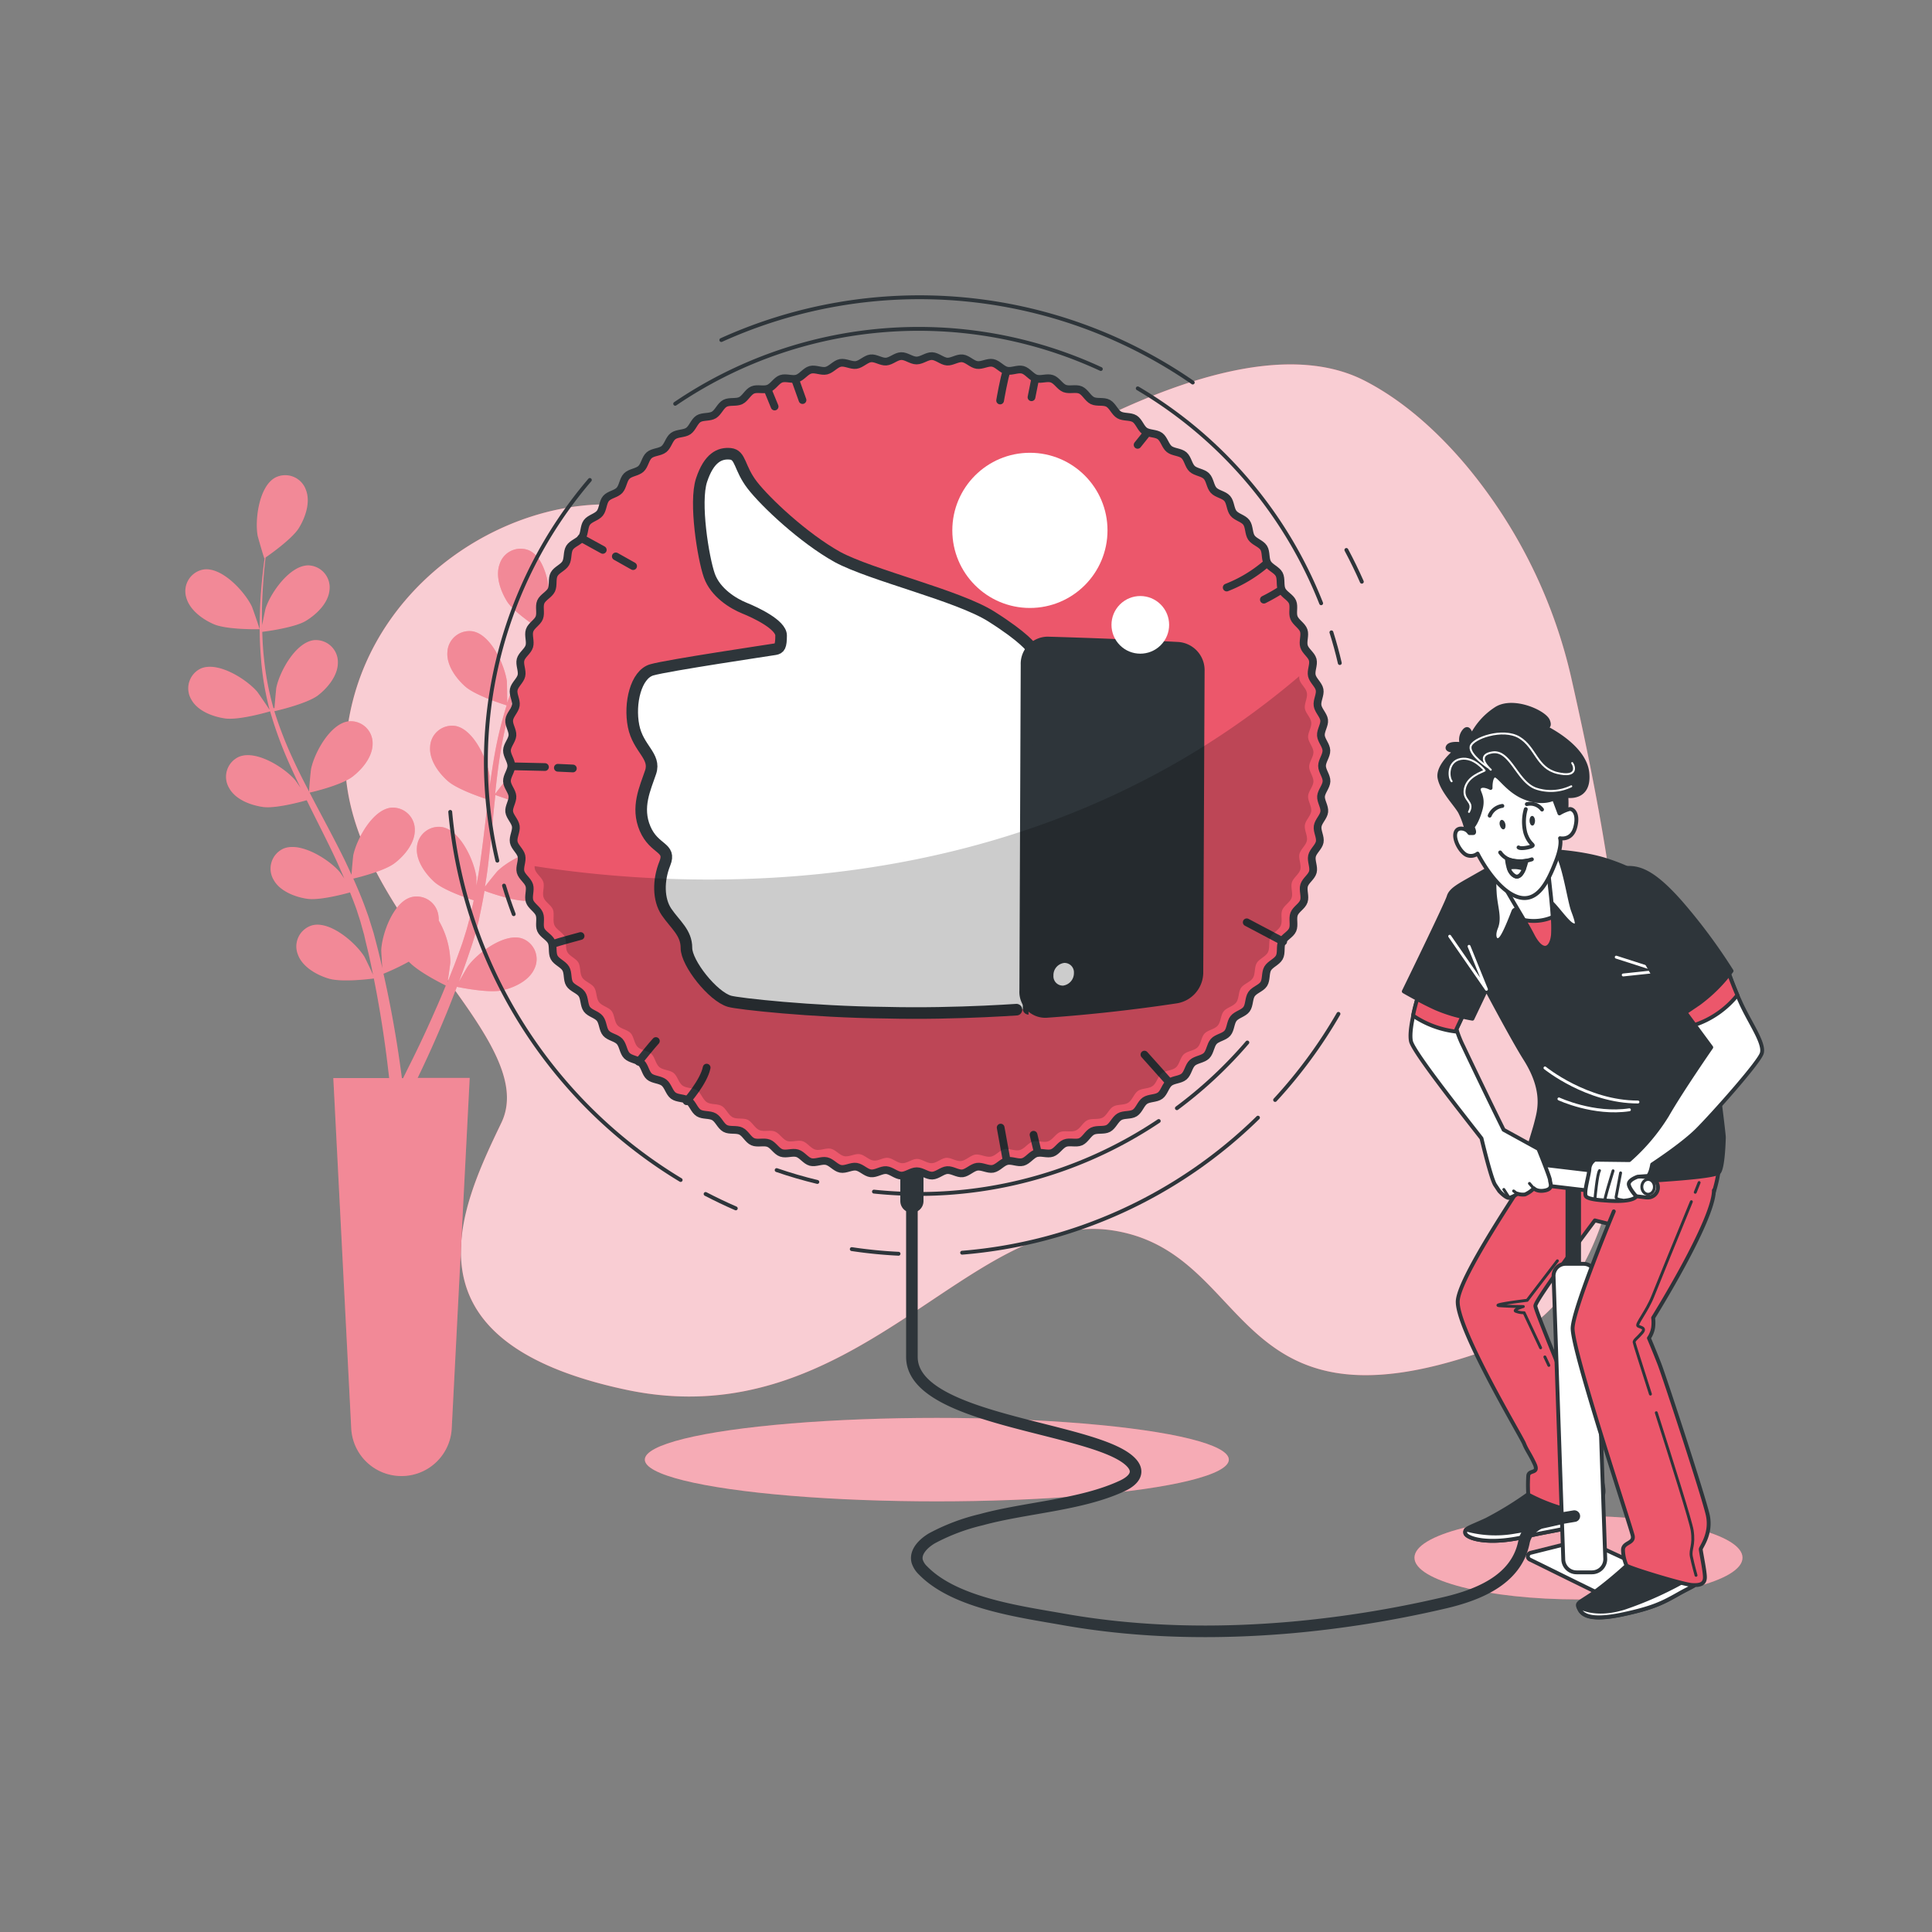 <svg xmlns="http://www.w3.org/2000/svg" viewBox="0 0 500 500"><rect x="0" y="0" width="500" height="500" fill="#808080" stroke="none"/><g id="freepik--background-simple--inject-41"><path d="M406.85,176.35a131.19,131.19,0,0,0-27.45-55.94c-7.21-8.53-16-16.62-26.2-21.87C321.79,82.38,267.63,116.48,241.31,134s-46.05.45-78.36-3.14-71.79,22.44-73.58,63.72,51.15,73.58,40.38,96-26.92,56.53,32.31,69.09S250.9,313,287.69,318.39s30.1,54.39,96,31.41C437.07,331.21,420.5,236.86,406.85,176.35Z" style="fill:#EC576B"></path><path d="M406.85,176.35a131.19,131.19,0,0,0-27.45-55.94c-7.21-8.53-16-16.62-26.2-21.87C321.79,82.38,267.63,116.48,241.31,134s-46.05.45-78.36-3.14-71.79,22.44-73.58,63.72,51.15,73.58,40.38,96-26.92,56.53,32.31,69.09S250.9,313,287.69,318.39s30.1,54.39,96,31.41C437.07,331.21,420.5,236.86,406.85,176.35Z" style="fill:#fff;opacity:0.7"></path></g><g id="freepik--Shadow--inject-41"><ellipse cx="242.45" cy="377.75" rx="75.57" ry="10.8" style="fill:#EC576B"></ellipse><ellipse cx="242.45" cy="377.75" rx="75.57" ry="10.8" style="fill:#fff;opacity:0.5"></ellipse><ellipse cx="408.51" cy="403.13" rx="42.45" ry="10.8" style="fill:#EC576B"></ellipse><ellipse cx="408.51" cy="403.13" rx="42.45" ry="10.8" style="fill:#fff;opacity:0.5"></ellipse></g><g id="freepik--Plants--inject-41"><path d="M48.17,154.5a5.68,5.68,0,0,1,4.56-7.12c4.76-.65,10.61,5.74,12.46,9.61.16.33,2.06,5.85,2,5.85s-8.44.19-11.88-1.31C52.34,160.24,49,157.79,48.17,154.5Zm122.27-14.67c-.7,3.32-4,5.86-6.91,7.22s-9.77,1.6-11.46,1.63c-.91,1.09-1.88,2.25-2.92,3.57-1.82,2.33-3.84,5-5.85,8-.54.81-1.08,1.69-1.63,2.54,1.22-1.24,2.91-2.92,3.09-3.07,3.35-2.67,11.4-5.86,15.4-3.21a5.68,5.68,0,0,1,1,8.4c-2.15,2.62-6.27,3.35-9.47,3.22s-9.6-3.17-11-3.85c-1.18,1.9-2.34,3.88-3.44,6a73.2,73.2,0,0,0-5,12l.24.12c1-1.28,3.1-3.93,3.3-4.13,3-3,10.69-7.08,15-4.88a5.68,5.68,0,0,1,1.91,8.24c-1.85,2.84-5.86,4-9,4.24-3.68.26-11.3-2.62-11.58-2.73a99.36,99.36,0,0,0-2.77,12.69c-.5,3.16-.87,6.39-1.21,9.64.66-.92,3.44-4.4,3.67-4.63,3-3,10.69-7.08,15-4.88a5.68,5.68,0,0,1,1.91,8.24c-1.85,2.84-5.86,4-9,4.24-3.6.25-10.91-2.47-11.52-2.7-.15,1.47-.32,2.94-.46,4.42-.47,4.82-.92,9.66-1.51,14.42-.2,1.65-.47,3.27-.72,4.89,1-1.35,3-3.76,3.16-3.95,3-3,10.69-7.08,15-4.88a5.68,5.68,0,0,1,1.91,8.24c-1.85,2.84-5.86,4-9.05,4.23s-9.41-1.93-11.14-2.56c-.45,2.7-1,5.36-1.57,8-.29,1.12-.51,2.27-.85,3.33s-.64,2.13-1,3.18c-.73,2.14-1.39,4.14-2.12,6.12-.36,1-.72,1.94-1.09,2.91.85-1.52,2.23-3.91,2.39-4.11,2.54-3.45,9.49-8.62,14-7.09a5.68,5.68,0,0,1,3.14,7.85c-1.4,3.09-5.19,4.85-8.31,5.56-3.44.78-10.83-.72-11.74-.91-.9,2.37-1.79,4.67-2.67,6.81-2.77,6.76-5.33,12.3-7.18,16.14-.1.22-.2.41-.3.62h13.47l-4.65,90.67A13,13,0,0,1,103.85,382h0a13,13,0,0,1-12.95-12.3L86.26,279h14.45c-.07-.63-.14-1.29-.23-2-.48-4.19-1.26-10.18-2.52-17.31-.35-2.06-.77-4.23-1.21-6.46-.94.12-8.4,1.06-11.77,0-3.07-.94-6.71-3-7.87-6.16a5.68,5.68,0,0,1,3.71-7.6c4.65-1.19,11.2,4.48,13.48,8.12.14.23,1.56,3.17,2.25,4.69-.27-1.35-.54-2.69-.85-4.09-.43-2-1-4.13-1.44-6.18-.3-1.05-.59-2.12-.89-3.19s-.68-2.1-1-3.17c-.53-1.55-1.16-3.13-1.78-4.7-2,.56-8,2.1-11.06,1.66s-7.08-1.93-8.71-4.9a5.69,5.69,0,0,1,2.52-8.08c4.42-1.87,11.74,2.74,14.55,6,.09.1.61.85,1.22,1.74-.65-1.52-1.3-3-2-4.55-2-4.3-4.21-8.62-6.39-13-.45-.9-.89-1.81-1.34-2.72-1.71.48-8.16,2.21-11.37,1.74s-7.08-1.93-8.71-4.9a5.67,5.67,0,0,1,2.52-8.07c4.41-1.88,11.74,2.74,14.55,6,.1.12.72,1,1.41,2-1.15-2.38-2.27-4.76-3.31-7.15a102,102,0,0,1-4.56-12.63c-.6.18-8.12,2.36-11.69,1.84-3.17-.46-7.08-1.93-8.71-4.9A5.67,5.67,0,0,1,52,173c4.42-1.88,11.74,2.74,14.55,6,.2.23,2.42,3.48,3.18,4.66a.88.88,0,0,1,0-.15,73.59,73.59,0,0,1-2.18-13,99,99,0,0,1-.28-11.78c.08-3.64.38-7,.68-9.91.17-1.6.35-3.05.54-4.4l-.08.05c-.08,0-1.69-5.55-1.75-5.92-.71-4.23.42-12.82,4.68-15a5.67,5.67,0,0,1,7.82,3.21c1.25,3.15-.11,7.1-1.78,9.84s-7.26,6.72-8.65,7.67c-.17,1.41-.33,2.92-.47,4.6-.23,2.94-.46,6.26-.47,9.89,0,1,0,2,.05,3,.33-1.7.81-4,.88-4.26,1.32-4.08,6.27-11.18,11.08-11.18a5.69,5.69,0,0,1,5.46,6.46c-.35,3.37-3.38,6.25-6.12,7.91s-9.76,2.65-11.27,2.83c.06,2.24.19,4.53.45,6.92a73.66,73.66,0,0,0,2.45,12.82l.27,0c.11-1.61.42-5,.47-5.27.87-4.2,5-11.8,9.79-12.32a5.69,5.69,0,0,1,6.14,5.82c0,3.39-2.68,6.58-5.22,8.53C79.25,182.19,71.31,184,71,184.06a99.29,99.29,0,0,0,4.69,12.11C77,199.08,78.5,202,80,204.88c0-1.14.44-5.57.51-5.89.87-4.2,5-11.8,9.78-12.32a5.68,5.68,0,0,1,6.14,5.81c0,3.39-2.67,6.58-5.21,8.53-2.86,2.2-10.46,4-11.1,4.11.69,1.31,1.36,2.63,2.06,3.94,2.27,4.28,4.56,8.56,6.69,12.86.74,1.49,1.42,3,2.1,4.48.12-1.7.41-4.78.46-5.05.87-4.19,5-11.8,9.78-12.32a5.69,5.69,0,0,1,6.14,5.82c0,3.39-2.67,6.58-5.21,8.53s-8.91,3.58-10.71,4c1.12,2.49,2.17,5,3.09,7.5.37,1.09.82,2.18,1.12,3.25l1,3.17c.58,2.19,1.13,4.22,1.61,6.28.26,1,.47,2,.7,3-.13-1.73-.29-4.49-.28-4.74.22-4.28,3.16-12.43,7.8-13.66a5.67,5.67,0,0,1,7,4.82,6.51,6.51,0,0,1,.08,1.25,22.2,22.2,0,0,1,3,10.74c0,.27-.45,3.51-.71,5.15.52-1.27,1-2.54,1.54-3.87.75-1.92,1.49-4,2.21-6,.33-1,.67-2.1,1-3.16s.59-2.13.89-3.2c.42-1.59.77-3.25,1.12-4.91-2-.64-7.83-2.65-10.14-4.71s-4.84-5.52-4.57-8.9a5.69,5.69,0,0,1,6.56-5.34c4.72.87,8.28,8.76,8.84,13,0,.13,0,1,0,2.13.3-1.63.6-3.25.84-4.91.69-4.7,1.24-9.52,1.82-14.33.11-1,.25-2,.37-3-1.68-.54-8-2.66-10.44-4.82s-4.84-5.52-4.56-8.89a5.68,5.68,0,0,1,6.55-5.35c4.73.87,8.29,8.77,8.84,13,0,.15,0,1.24.06,2.46.35-2.62.74-5.22,1.19-7.79a101.33,101.33,0,0,1,3.16-13c-.59-.19-8.07-2.52-10.76-4.92-2.39-2.14-4.84-5.52-4.57-8.9a5.69,5.69,0,0,1,6.56-5.34c4.72.87,8.28,8.76,8.84,13,0,.3.1,4.23.07,5.64l0-.15a74.78,74.78,0,0,1,5.34-12,101.28,101.28,0,0,1,6.27-10c2.08-3,4.17-5.6,6-7.89,1-1.24,2-2.35,2.88-3.38h-.11c-.08,0,1.67-5.57,1.82-5.91,1.74-3.91,7.41-10.46,12.19-9.94A5.67,5.67,0,0,1,170.44,139.83ZM115.37,255.05c-.81-.4-7.11-3.52-9.57-6.18A60.8,60.8,0,0,1,99.24,252c.56,2.47,1.08,4.89,1.52,7.16,1.43,7.17,2.34,13.19,2.92,17.42.13.9.23,1.71.33,2.44h.32l1-2.05c1.91-3.76,4.56-9.18,7.45-15.82C113.66,259.2,114.52,257.15,115.37,255.05Zm25.16-91.67c.08.05,1.53-5.6,1.59-6,.59-4.25-.77-12.8-5.09-14.89A5.68,5.68,0,0,0,129.3,146c-1.16,3.18.31,7.09,2,9.78C133.39,158.89,140.53,163.38,140.53,163.38Z" style="fill:#EC576B"></path><path d="M48.17,154.5a5.68,5.68,0,0,1,4.56-7.12c4.76-.65,10.61,5.74,12.46,9.61.16.33,2.06,5.85,2,5.85s-8.44.19-11.88-1.31C52.34,160.24,49,157.79,48.17,154.5Zm122.27-14.67c-.7,3.32-4,5.86-6.91,7.22s-9.77,1.6-11.46,1.63c-.91,1.09-1.88,2.25-2.92,3.57-1.82,2.33-3.84,5-5.85,8-.54.81-1.08,1.69-1.63,2.54,1.22-1.24,2.91-2.92,3.09-3.07,3.35-2.67,11.4-5.86,15.4-3.21a5.68,5.68,0,0,1,1,8.4c-2.15,2.62-6.27,3.35-9.47,3.22s-9.6-3.17-11-3.85c-1.18,1.9-2.34,3.88-3.44,6a73.2,73.2,0,0,0-5,12l.24.12c1-1.28,3.1-3.93,3.3-4.13,3-3,10.69-7.08,15-4.88a5.68,5.68,0,0,1,1.91,8.24c-1.85,2.84-5.86,4-9,4.24-3.68.26-11.3-2.62-11.58-2.73a99.36,99.36,0,0,0-2.77,12.69c-.5,3.16-.87,6.39-1.21,9.64.66-.92,3.44-4.4,3.67-4.63,3-3,10.69-7.08,15-4.88a5.68,5.68,0,0,1,1.91,8.24c-1.85,2.84-5.86,4-9,4.24-3.6.25-10.91-2.47-11.52-2.7-.15,1.47-.32,2.94-.46,4.42-.47,4.82-.92,9.66-1.51,14.42-.2,1.65-.47,3.27-.72,4.89,1-1.35,3-3.76,3.16-3.95,3-3,10.69-7.08,15-4.88a5.68,5.68,0,0,1,1.91,8.24c-1.85,2.84-5.86,4-9.05,4.23s-9.41-1.93-11.14-2.56c-.45,2.7-1,5.36-1.57,8-.29,1.12-.51,2.27-.85,3.33s-.64,2.13-1,3.18c-.73,2.14-1.39,4.14-2.12,6.12-.36,1-.72,1.94-1.09,2.91.85-1.52,2.23-3.91,2.39-4.11,2.54-3.45,9.49-8.62,14-7.09a5.68,5.68,0,0,1,3.14,7.85c-1.4,3.09-5.19,4.85-8.31,5.56-3.44.78-10.83-.72-11.74-.91-.9,2.37-1.79,4.67-2.67,6.81-2.77,6.76-5.33,12.3-7.18,16.14-.1.22-.2.41-.3.62h13.47l-4.65,90.67A13,13,0,0,1,103.85,382h0a13,13,0,0,1-12.95-12.3L86.26,279h14.45c-.07-.63-.14-1.29-.23-2-.48-4.19-1.26-10.18-2.52-17.31-.35-2.06-.77-4.23-1.21-6.46-.94.12-8.4,1.06-11.77,0-3.07-.94-6.71-3-7.87-6.16a5.68,5.68,0,0,1,3.71-7.6c4.65-1.19,11.2,4.48,13.48,8.12.14.23,1.56,3.17,2.25,4.69-.27-1.35-.54-2.69-.85-4.09-.43-2-1-4.13-1.44-6.18-.3-1.05-.59-2.12-.89-3.19s-.68-2.1-1-3.17c-.53-1.55-1.16-3.13-1.78-4.7-2,.56-8,2.1-11.06,1.66s-7.08-1.93-8.71-4.9a5.69,5.69,0,0,1,2.52-8.08c4.42-1.87,11.74,2.74,14.55,6,.09.1.61.85,1.22,1.74-.65-1.52-1.3-3-2-4.55-2-4.3-4.21-8.62-6.39-13-.45-.9-.89-1.81-1.34-2.72-1.71.48-8.16,2.21-11.37,1.74s-7.08-1.93-8.71-4.9a5.67,5.67,0,0,1,2.52-8.07c4.41-1.88,11.74,2.74,14.55,6,.1.12.72,1,1.41,2-1.15-2.38-2.27-4.76-3.31-7.15a102,102,0,0,1-4.56-12.63c-.6.18-8.12,2.36-11.69,1.84-3.17-.46-7.08-1.93-8.71-4.9A5.67,5.67,0,0,1,52,173c4.42-1.88,11.74,2.74,14.55,6,.2.23,2.42,3.48,3.18,4.66a.88.88,0,0,1,0-.15,73.59,73.59,0,0,1-2.18-13,99,99,0,0,1-.28-11.78c.08-3.64.38-7,.68-9.91.17-1.6.35-3.05.54-4.4l-.08.05c-.08,0-1.69-5.55-1.75-5.92-.71-4.23.42-12.82,4.68-15a5.67,5.67,0,0,1,7.82,3.21c1.25,3.15-.11,7.1-1.78,9.84s-7.26,6.72-8.65,7.67c-.17,1.41-.33,2.92-.47,4.6-.23,2.94-.46,6.26-.47,9.89,0,1,0,2,.05,3,.33-1.7.81-4,.88-4.26,1.32-4.08,6.27-11.18,11.08-11.18a5.69,5.69,0,0,1,5.46,6.46c-.35,3.37-3.38,6.25-6.12,7.91s-9.76,2.65-11.27,2.83c.06,2.24.19,4.53.45,6.92a73.66,73.66,0,0,0,2.45,12.82l.27,0c.11-1.61.42-5,.47-5.27.87-4.2,5-11.8,9.79-12.32a5.69,5.69,0,0,1,6.14,5.82c0,3.39-2.68,6.58-5.22,8.53C79.25,182.19,71.31,184,71,184.06a99.29,99.29,0,0,0,4.69,12.11C77,199.08,78.5,202,80,204.88c0-1.14.44-5.57.51-5.89.87-4.2,5-11.8,9.78-12.32a5.68,5.68,0,0,1,6.14,5.81c0,3.39-2.67,6.58-5.21,8.53-2.86,2.2-10.46,4-11.1,4.11.69,1.31,1.36,2.63,2.06,3.94,2.27,4.28,4.56,8.56,6.69,12.86.74,1.49,1.42,3,2.1,4.48.12-1.7.41-4.78.46-5.05.87-4.19,5-11.8,9.78-12.32a5.69,5.69,0,0,1,6.14,5.82c0,3.39-2.67,6.58-5.21,8.53s-8.91,3.58-10.71,4c1.12,2.49,2.17,5,3.09,7.5.37,1.09.82,2.18,1.12,3.25l1,3.17c.58,2.19,1.13,4.22,1.61,6.28.26,1,.47,2,.7,3-.13-1.73-.29-4.49-.28-4.74.22-4.28,3.16-12.43,7.8-13.66a5.67,5.67,0,0,1,7,4.82,6.51,6.51,0,0,1,.08,1.25,22.2,22.2,0,0,1,3,10.74c0,.27-.45,3.51-.71,5.15.52-1.27,1-2.54,1.54-3.87.75-1.92,1.49-4,2.21-6,.33-1,.67-2.1,1-3.16s.59-2.13.89-3.2c.42-1.59.77-3.25,1.12-4.91-2-.64-7.83-2.65-10.14-4.71s-4.84-5.52-4.57-8.9a5.69,5.69,0,0,1,6.56-5.34c4.72.87,8.28,8.76,8.84,13,0,.13,0,1,0,2.13.3-1.63.6-3.25.84-4.91.69-4.7,1.24-9.52,1.82-14.33.11-1,.25-2,.37-3-1.68-.54-8-2.66-10.44-4.82s-4.84-5.52-4.56-8.89a5.68,5.68,0,0,1,6.55-5.35c4.73.87,8.29,8.77,8.84,13,0,.15,0,1.24.06,2.46.35-2.62.74-5.22,1.19-7.79a101.33,101.33,0,0,1,3.16-13c-.59-.19-8.07-2.52-10.76-4.92-2.39-2.14-4.84-5.52-4.57-8.9a5.69,5.69,0,0,1,6.56-5.34c4.72.87,8.28,8.76,8.84,13,0,.3.1,4.23.07,5.64l0-.15a74.78,74.78,0,0,1,5.34-12,101.28,101.28,0,0,1,6.27-10c2.08-3,4.17-5.6,6-7.89,1-1.24,2-2.35,2.88-3.38h-.11c-.08,0,1.67-5.57,1.82-5.91,1.74-3.91,7.41-10.46,12.19-9.94A5.67,5.67,0,0,1,170.44,139.83ZM115.37,255.05c-.81-.4-7.11-3.52-9.57-6.18A60.8,60.8,0,0,1,99.24,252c.56,2.47,1.08,4.89,1.52,7.16,1.43,7.17,2.34,13.19,2.92,17.42.13.9.23,1.71.33,2.44h.32l1-2.05c1.91-3.76,4.56-9.18,7.45-15.82C113.66,259.2,114.52,257.15,115.37,255.05Zm25.16-91.67c.08.05,1.53-5.6,1.59-6,.59-4.25-.77-12.8-5.09-14.89A5.68,5.68,0,0,0,129.3,146c-1.16,3.18.31,7.09,2,9.78C133.39,158.89,140.53,163.38,140.53,163.38Z" style="fill:#fff;opacity:0.3"></path></g><g id="freepik--Character--inject-41"><path d="M396.08,386.26a88.29,88.29,0,0,1-11.42,7.07c-4.71,2.17-5.62,2.17-5.44,3.44s5.62,3.26,15.59.91,14.68-1.82,16.13-6.53-.9-3.44-3.8-3.44A106,106,0,0,1,396.08,386.26Z" style="fill:#2e353a;stroke:#2e353a;stroke-linecap:round;stroke-linejoin:round"></path><path d="M410.4,392.4c-4.25,1.12-11.91,3-18.31,4a28.55,28.55,0,0,1-12.64-.56,1,1,0,0,0-.23.92c.18,1.27,5.62,3.26,15.59.91C403.79,395.56,408.49,395.77,410.4,392.4Z" style="fill:#fff;stroke:#2e353a;stroke-linecap:round;stroke-linejoin:round"></path><path d="M445,299.71s.37,6.35-4,15.05-17.19,9.42-20.63,9.42-2.36-3.62-2.36-3.62l.54-3.27-5.8-1.45s-15.4,20.49-15.4,22.12,15.92,39.05,16.83,43.4,1.45,5.44-.55,7.07a11.83,11.83,0,0,1-10.33,1.63,45.37,45.37,0,0,1-7.79-3.26,39.37,39.37,0,0,1,0-4.89c.18-1.63,2.9-.36,1.63-3.08s-2-3.45-2.72-5.26-17.87-30.39-17.14-37.1,16.81-30,16.81-30.54a43.07,43.07,0,0,1,2.35-4.95s.72-2.36,2.54-2.72,29.54,0,36.61-.9S446.1,296.81,445,299.71Z" style="fill:#EC576B;stroke:#2e353a;stroke-linecap:round;stroke-linejoin:round"></path><line x1="399.81" y1="351.17" x2="400.84" y2="353.36" style="fill:none;stroke:#2e353a;stroke-linecap:round;stroke-linejoin:round;stroke-width:0.75px"></line><path d="M403.05,326.3l-7.82,10.22s-10,1.21-7,1.41,6,.2,6,.2-2.61.8-2,1.2a5.64,5.64,0,0,0,2.21.4l4.27,9.08" style="fill:none;stroke:#2e353a;stroke-linecap:round;stroke-linejoin:round;stroke-width:0.75px"></path><path d="M387.77,223.4s-2.53,1.4-6.34,3.57-6,3.26-6.52,5.08-11.61,24.52-11.61,24.52,4.35,2.54,8.34,4.35a45.1,45.1,0,0,0,9.42,2.72l3.63-7.61s7,13.22,10,17.94c5.34,8.43,3.62,13.6,2.9,16.5s-2.72,8.34-2.18,9.06,14.68,7.07,23.75,6.53,24.61-1.38,25.7-2.65,1.27-8.59,1.27-9.14-1.6-14.68-3.23-23.2-10.51-31.36-13.41-37.52-5.62-8.16-13-10.69-18.31-3.08-22.84-2.54S387.77,223.4,387.77,223.4Z" style="fill:#2e353a;stroke:#2e353a;stroke-linecap:round;stroke-linejoin:round"></path><polyline points="418.28 247.71 429.51 251.32 420.09 252.32" style="fill:none;stroke:#fff;stroke-linecap:round;stroke-linejoin:round;stroke-width:0.75px"></polyline><path d="M399.84,276.38s10.82,8.82,24.06,8.82" style="fill:none;stroke:#fff;stroke-linecap:round;stroke-linejoin:round;stroke-width:0.75px"></path><path d="M403.45,284.4s9,4.21,18.24,2.81" style="fill:none;stroke:#fff;stroke-linecap:round;stroke-linejoin:round;stroke-width:0.75px"></path><polyline points="380.19 244.91 384.69 256.03 375.18 242.3" style="fill:none;stroke:#fff;stroke-linecap:round;stroke-linejoin:round;stroke-width:0.75px"></polyline><path d="M387,224.67a34.33,34.33,0,0,0-.18,6.16c.18,3.81,1.45,6.53.36,9.25s.19,4,1.27,2.72,2.9-6.17,3.27-7.07,8-2.54,9.06-2.54,4.53,5.44,6.16,6.16,1.27-.72.18-3.62-2.35-13-4.89-16.14S389.58,217.24,387,224.67Z" style="fill:#fff;stroke:#2e353a;stroke-linecap:round;stroke-linejoin:round"></path><path d="M388.86,227.93c-1-.35,5.25,9.25,7.79,14.14s4.89,3.63,5.26-.18-1.27-16.5-1.27-16.5S394.11,229.75,388.86,227.93Z" style="fill:#fff;stroke:#2e353a;stroke-linecap:round;stroke-linejoin:round"></path><path d="M401.84,237.33a12.49,12.49,0,0,1-7.42.76c.85,1.46,1.64,2.85,2.23,4,2.54,4.89,4.89,3.63,5.26-.18A34.56,34.56,0,0,0,401.84,237.33Z" style="fill:#EC576B;stroke:#2e353a;stroke-linecap:round;stroke-linejoin:round"></path><line x1="407.16" y1="304.85" x2="407.16" y2="327.26" style="fill:none;stroke:#2e353a;stroke-linecap:round;stroke-linejoin:round;stroke-width:4px"></line><path d="M426.38,309.9a1.62,1.62,0,0,1-.31,0l-33.71-4a2.62,2.62,0,0,1,.61-5.2l33.71,4a2.61,2.61,0,0,1-.3,5.21Z" style="fill:#fff;stroke:#2e353a;stroke-linecap:round;stroke-linejoin:round"></path><ellipse cx="426.53" cy="307.15" rx="1.63" ry="1.92" style="fill:#fff;stroke:#2e353a;stroke-linecap:round;stroke-linejoin:round;stroke-width:0.75px"></ellipse><path d="M395.92,403.61l20.21,9.95a.91.91,0,0,0,.74,0L429,409.07a.93.93,0,0,0,.06-1.72l-18.94-8.77a.94.94,0,0,0-.62-.06l-13.38,3.35A.93.93,0,0,0,395.92,403.61Z" style="fill:#fff;stroke:#2e353a;stroke-linecap:round;stroke-linejoin:round"></path><path d="M412,406.92h-4a3.44,3.44,0,0,1-3.43-3.43l-2.51-73.3a3.11,3.11,0,0,1,3.11-3.11h4.65a3.11,3.11,0,0,1,3.11,3.11l2.51,73.3A3.43,3.43,0,0,1,412,406.92Z" style="fill:#fff;stroke:#2e353a;stroke-linecap:round;stroke-linejoin:round"></path><path d="M421.82,404.38a104.57,104.57,0,0,1-9.61,8c-4,2.72-4.35,2.36-3.44,4.17s3.62,2.9,11.24,1.27,10.15-2.9,14.32-5.26,5.43-2.36,4.35-3.81S421.82,404.38,421.82,404.38Z" style="fill:#2e353a;stroke:#2e353a;stroke-linecap:round;stroke-linejoin:round"></path><path d="M434.33,412.54c4.16-2.36,5.43-2.36,4.35-3.81a2.69,2.69,0,0,0-1-.59,92.39,92.39,0,0,1-17.46,8c-7.8,2.35-11.6-.37-11.6-.37l-.09.15a5.6,5.6,0,0,0,.27.58c.9,1.81,3.62,2.9,11.24,1.27S430.16,414.9,434.33,412.54Z" style="fill:#fff;stroke:#2e353a;stroke-linecap:round;stroke-linejoin:round"></path><path d="M450.48,259.47a90.23,90.23,0,0,1-3.44-8.7C444,252.22,434.71,260,434.71,260l8.16,11.05s-7.79,11.24-11.42,17.59a51.08,51.08,0,0,1-9.79,11.6l-8.91-.11a3.07,3.07,0,0,0-1.41,2.29c0,1.4-1.58,6.33-.88,7.21s4.93,1.05,4.93,1.05,6.86.71,8.09-1.05c0,0-2.11-2.29-1.94-3.34s2.29-1.76,2.29-1.76l2.3-.17s.79.55,1.45-3c1.78-1.18,8.25-5.52,11.67-8.94,4-4,15.77-17.22,16.67-19.76S452.84,264.73,450.48,259.47Z" style="fill:#fff;stroke:#2e353a;stroke-linecap:round;stroke-linejoin:round"></path><path d="M449.64,257.54c-1.77-4.15-2.6-6.77-2.6-6.77C444,252.22,434.71,260,434.71,260l3.88,5.25A24,24,0,0,0,449.64,257.54Z" style="fill:#EC576B;stroke:#2e353a;stroke-linecap:round;stroke-linejoin:round"></path><path d="M424.56,246.42l9.61,17,5.62-3.81a40.24,40.24,0,0,0,8.34-8.33,145.73,145.73,0,0,0-13.05-17.59c-7.62-8.7-11.24-9.24-14.5-9.06" style="fill:#2e353a;stroke:#2e353a;stroke-linecap:round;stroke-linejoin:round"></path><path d="M401.14,305.43c0-.71-3-8.09-3-8.09l-9-4.95c-3.71-7.46-9.41-19.4-10.39-21.5a29.36,29.36,0,0,1-1.82-4.53l1.53-3.26a38.35,38.35,0,0,1-6.78-2.18c-1.69-.76-3.43-1.65-4.88-2.43-.8,3.06-2.17,8.33-1.65,10.95s12.35,17.6,18.26,25.17c0,0,2.47,10.47,3.53,12.05l1.06,1.58s1.75,1.94,2.63,1.76a7.39,7.39,0,0,0,2.11-1.06,4.39,4.39,0,0,0,1.94.18,7,7,0,0,0,2.28-1.58s.88,1,3,.53S401.14,306.13,401.14,305.43Z" style="fill:#fff;stroke:#2e353a;stroke-linecap:round;stroke-linejoin:round"></path><path d="M365.7,262.84A25,25,0,0,0,377.07,267c-.13-.39-.18-.59-.18-.59l1.53-3.26a38.35,38.35,0,0,1-6.78-2.18c-1.69-.76-3.43-1.65-4.88-2.43C366.44,259.7,366,261.24,365.7,262.84Z" style="fill:#EC576B;stroke:#2e353a;stroke-linecap:round;stroke-linejoin:round"></path><path d="M236,310.84v-6.12" style="fill:none;stroke:#2e353a;stroke-linecap:round;stroke-linejoin:round;stroke-width:6px"></path><path d="M407.43,392.37l-7.57,1.26s-4.62,1.26-5.46,5.46C392.38,409.2,381.92,413,373,415a285.11,285.11,0,0,1-38.33,6.15c-19.68,1.75-39.67,1.42-59.16-2-11.19-2-28.25-4.16-36.59-12.68a5.67,5.67,0,0,1-1.54-2.36c-.67-2.46,1.61-4.7,3.81-6A52.43,52.43,0,0,1,254,393.28c11.45-3.14,25.75-3.74,36.42-8.72,3.12-1.45,5-3.77,1.82-6.57-9.9-8.77-56.24-10.32-56.24-26.81V310.84" style="fill:none;stroke:#2e353a;stroke-linecap:round;stroke-linejoin:round;stroke-width:3px"></path><path d="M379.68,215.53a20.27,20.27,0,0,0-1.86-5.45c-1.24-2.11-4.65-5.51-5.27-8.73s4.16-7,4.16-7-2.61,0-2-1.12,3.6-.62,3.6-.62a3.6,3.6,0,0,1,.62-3.47c1.36-1.61,1.86,1.49,1.86,1.49a17.91,17.91,0,0,1,6.57-7.31c4.46-2.61,12.4,1,13.27,3.22S399.4,188,399.4,188s10.66,4.83,11.4,12-5.45,5.95-5.45,5.95.37,4.22-.5,5.71-1.24,2-5.58-1.49-13.26-2.23-13.76.5-2,6.81-4.21,6.32S379.68,215.53,379.68,215.53Z" style="fill:#2e353a;stroke:#2e353a;stroke-linecap:round;stroke-linejoin:round"></path><path d="M385.81,199.2s-4.29-3.7.39-4.47,6.42,7.59,11.29,9.34a12.1,12.1,0,0,0,9.15-.58" style="fill:none;stroke:#fff;stroke-linecap:round;stroke-linejoin:round;stroke-width:0.5px"></path><path d="M385.08,198.55s-4.91-3.2-4.49-5.34,8.34-4.92,12.61-2.35,4.49,7.91,9.83,9.19,4.49-1.71,3.85-2.57" style="fill:none;stroke:#fff;stroke-linecap:round;stroke-linejoin:round;stroke-width:0.5px"></path><path d="M375.68,202.19c-.86-1.07-1.07-5.13,2.35-5.77s6.2,3,6.2,3c-.65.42-4.49,1.49-5.13,4.7s2.56,3.2,1.07,6" style="fill:none;stroke:#fff;stroke-linecap:round;stroke-linejoin:round;stroke-width:0.5px"></path><path d="M380.3,215.61s-.18-.23-.45-.51c-.66-.68-2.52-1.17-3.09.19-.8,1.93,1.38,5.59,3,6.07a2.84,2.84,0,0,0,2.64-.45s4.46,9,10.07,11.11,8.38-4.53,10.15-9,1.12-6.09,1.12-6.09,3,.71,3.93-2.82-.56-4.88-1.52-4.72a10.22,10.22,0,0,0-2.57,1.12l-1.44-3.85s-2.73,1.61-7.38-.16-6.9-6.09-8-5.77-1,3.2-1,3.2-2.08-1.12-2.88-.16,1.28,2.09.32,5.62S381.1,214,381.1,214s.8,1.6.16,1.6Z" style="fill:#fff;stroke:#2e353a;stroke-linecap:round;stroke-linejoin:round"></path><path d="M389.58,213.26c.15.68-.05,1.29-.43,1.37s-.82-.39-1-1.07.05-1.29.44-1.37S389.44,212.59,389.58,213.26Z" style="fill:#2e353a"></path><path d="M397.27,212.38c0,.69-.28,1.27-.68,1.28s-.73-.54-.75-1.23.27-1.26.67-1.27S397.24,211.69,397.27,212.38Z" style="fill:#2e353a"></path><path d="M385.53,211.09a4.16,4.16,0,0,1,3.27-2.52" style="fill:none;stroke:#2e353a;stroke-linecap:round;stroke-linejoin:round"></path><path d="M395.15,208.11a3.8,3.8,0,0,1,3.92,1.4" style="fill:none;stroke:#2e353a;stroke-linecap:round;stroke-linejoin:round"></path><path d="M396.45,222.39s-5.5,2.05-8.21-1.78" style="fill:none;stroke:#2e353a;stroke-linecap:round;stroke-linejoin:round"></path><path d="M390,222.3s.19,3.73,2.15,4.48,2.89-4,2.89-4A10.58,10.58,0,0,1,390,222.3Z" style="fill:#2e353a;stroke:#2e353a;stroke-linecap:round;stroke-linejoin:round"></path><path d="M390.45,224.57a3.36,3.36,0,0,0,1.71,2.21c1,.39,1.77-.74,2.25-1.9A7,7,0,0,0,390.45,224.57Z" style="fill:#fff;stroke:#2e353a;stroke-linecap:round;stroke-linejoin:round"></path><path d="M394.87,209.41a11.6,11.6,0,0,0-.1,6.16c.94,2.9,2.34,3,1.78,3.36s-3,.84-3.55.38" style="fill:#fff;stroke:#2e353a;stroke-linecap:round;stroke-linejoin:round"></path><path d="M417.65,313.5S407.34,338.14,407,343.58s15.2,51.92,15.56,53.92-2.53,1.63-2.53,3.62a10.61,10.61,0,0,0,.9,4c.18.54,14.5,4.89,16.86,5.07s3.44-.36,3.44-2-1.08-6.71-1.08-7.25,2.9-4,1.81-8.88S430.73,356.27,429.46,353s-2.72-6.7-2.72-6.7a6.77,6.77,0,0,0,1.09-2.72,9.81,9.81,0,0,0,0-2.54s15.71-25.17,15.73-33" style="fill:#EC576B;stroke:#2e353a;stroke-linecap:round;stroke-linejoin:round"></path><path d="M428.65,365.61c4.1,12.86,8.94,28.17,9.28,30.45.6,4-.6,4.82-.2,6.82s1.2,4.81,1.2,4.81" style="fill:none;stroke:#2e353a;stroke-linecap:round;stroke-linejoin:round;stroke-width:0.75px"></path><path d="M437.72,311c-3.12,7.61-8.86,21.65-10,24.54-1.61,4-4.42,7.22-3.81,7.62s2.2.4,1,1.8-2,1.81-2,2.41c0,.21,1.84,5.95,4.22,13.42" style="fill:none;stroke:#2e353a;stroke-linecap:round;stroke-linejoin:round;stroke-width:0.75px"></path><path d="M439.73,306.05l-1,2.51" style="fill:none;stroke:#2e353a;stroke-linecap:round;stroke-linejoin:round;stroke-width:0.75px"></path><path d="M412.78,310.17s.58-6.43,1.17-7.21" style="fill:none;stroke:#2e353a;stroke-linecap:round;stroke-linejoin:round;stroke-width:0.75px"></path><path d="M417.46,303s-2.58,8.27-2.07,7.74" style="fill:none;stroke:#2e353a;stroke-linecap:round;stroke-linejoin:round;stroke-width:0.75px"></path><path d="M419.41,303.54l-1.17,6.24s-.2.59,1.56.78" style="fill:none;stroke:#2e353a;stroke-linecap:round;stroke-linejoin:round;stroke-width:0.75px"></path><line x1="396.92" y1="307.54" x2="395.82" y2="306.27" style="fill:none;stroke:#2e353a;stroke-linecap:round;stroke-linejoin:round;stroke-width:0.75px"></line><line x1="392.7" y1="308.94" x2="391.72" y2="308.22" style="fill:none;stroke:#2e353a;stroke-linecap:round;stroke-linejoin:round;stroke-width:0.75px"></line><line x1="390.59" y1="310" x2="389.19" y2="307.83" style="fill:none;stroke:#2e353a;stroke-linecap:round;stroke-linejoin:round;stroke-width:0.75px"></line></g><g id="freepik--Balloon--inject-41"><path d="M330,284.67a124.91,124.91,0,0,0,16.39-22.28" style="fill:none;stroke:#2e353a;stroke-linecap:round;stroke-linejoin:round"></path><path d="M249,324.2a123.6,123.6,0,0,0,76.56-34.95" style="fill:none;stroke:#2e353a;stroke-linecap:round;stroke-linejoin:round"></path><path d="M220.44,323.27a120.89,120.89,0,0,0,12.1,1.2" style="fill:none;stroke:#2e353a;stroke-linecap:round;stroke-linejoin:round"></path><path d="M182.61,309q3.85,2,7.81,3.73" style="fill:none;stroke:#2e353a;stroke-linecap:round;stroke-linejoin:round"></path><path d="M116.52,210.12a124.36,124.36,0,0,0,59.63,95.26" style="fill:none;stroke:#2e353a;stroke-linecap:round;stroke-linejoin:round"></path><path d="M308.68,99a124.32,124.32,0,0,0-122-11" style="fill:none;stroke:#2e353a;stroke-linecap:round;stroke-linejoin:round"></path><path d="M352.44,150.55q-1.85-4.2-4-8.22" style="fill:none;stroke:#2e353a;stroke-linecap:round;stroke-linejoin:round"></path><path d="M304.58,286.8a111.84,111.84,0,0,0,18.23-17" style="fill:none;stroke:#2e353a;stroke-linecap:round;stroke-linejoin:round"></path><path d="M226.18,308.39a111.51,111.51,0,0,0,73.7-18.27" style="fill:none;stroke:#2e353a;stroke-linecap:round;stroke-linejoin:round"></path><path d="M201,302.82q5.14,1.77,10.53,3.07" style="fill:none;stroke:#2e353a;stroke-linecap:round;stroke-linejoin:round"></path><path d="M130.44,229.19q1.13,3.75,2.51,7.4" style="fill:none;stroke:#2e353a;stroke-linecap:round;stroke-linejoin:round"></path><path d="M152.65,124.22a112.19,112.19,0,0,0-23.94,98.52" style="fill:none;stroke:#2e353a;stroke-linecap:round;stroke-linejoin:round"></path><path d="M284.89,95.5a112.1,112.1,0,0,0-110.15,9" style="fill:none;stroke:#2e353a;stroke-linecap:round;stroke-linejoin:round"></path><path d="M341.91,156.12a112.38,112.38,0,0,0-47.46-55.61" style="fill:none;stroke:#2e353a;stroke-linecap:round;stroke-linejoin:round"></path><path d="M346.74,171.6c-.62-2.69-1.35-5.34-2.17-7.95" style="fill:none;stroke:#2e353a;stroke-linecap:round;stroke-linejoin:round"></path><path d="M342.14,198.21c0-1.32,1.18-2.66,1.13-4s-1.33-2.57-1.42-3.87,1-2.74.84-4-1.52-2.46-1.71-3.76.78-2.8.53-4.09-1.69-2.34-2-3.62.56-2.85.23-4.12-1.87-2.2-2.26-3.46.35-2.89-.08-4.12-2-2.06-2.51-3.28.13-2.91-.39-4.11-2.18-1.9-2.75-3.08-.09-2.91-.7-4.07-2.31-1.72-3-2.86-.3-2.89-1-4-2.44-1.55-3.18-2.63-.52-2.86-1.3-3.92-2.54-1.36-3.36-2.39-.73-2.81-1.59-3.81-2.64-1.17-3.53-2.13-.94-2.75-1.87-3.68-2.72-1-3.68-1.87-1.14-2.67-2.13-3.53-2.79-.77-3.81-1.59-1.34-2.58-2.39-3.36-2.83-.56-3.92-1.3-1.52-2.48-2.64-3.18-2.86-.34-4-1-1.7-2.35-2.86-3-2.89-.13-4.07-.7-1.87-2.22-3.08-2.75-2.88.09-4.11-.39-2-2.07-3.28-2.51-2.86.31-4.12-.08-2.19-1.91-3.46-2.25-2.83.52-4.12.22-2.32-1.74-3.62-2-2.78.73-4.09.53-2.44-1.56-3.75-1.71-2.73.94-4,.84-2.56-1.37-3.88-1.42-2.64,1.14-4,1.14-2.65-1.19-4-1.14-2.57,1.33-3.88,1.42-2.73-1-4-.84-2.46,1.52-3.75,1.71-2.8-.78-4.09-.53-2.34,1.69-3.62,2-2.85-.56-4.12-.22-2.21,1.86-3.46,2.25-2.89-.35-4.13.08-2,2-3.27,2.51-2.91-.13-4.11.39-1.9,2.18-3.08,2.75-2.91.09-4.07.7-1.73,2.31-2.86,3-2.9.31-4,1-1.55,2.43-2.63,3.17-2.86.52-3.92,1.3-1.36,2.54-2.39,3.37-2.81.72-3.81,1.58-1.17,2.64-2.13,3.53-2.75.94-3.68,1.87-1,2.72-1.87,3.68S157.7,128,156.84,129s-.77,2.78-1.59,3.81-2.58,1.33-3.36,2.39-.56,2.83-1.3,3.91-2.48,1.52-3.18,2.64-.34,2.86-1,4-2.36,1.7-3,2.87-.13,2.88-.7,4.06-2.22,1.88-2.75,3.08.09,2.88-.39,4.11-2.08,2-2.51,3.28.3,2.86-.08,4.12-1.92,2.19-2.26,3.46.52,2.84.23,4.12-1.74,2.32-2,3.62.74,2.79.54,4.09-1.56,2.44-1.71,3.76.94,2.72.84,4-1.38,2.55-1.42,3.87,1.13,2.65,1.13,4-1.18,2.65-1.13,4,1.33,2.57,1.42,3.88-1,2.73-.84,4,1.52,2.46,1.71,3.75-.78,2.81-.54,4.1,1.7,2.33,2,3.61-.57,2.86-.23,4.12,1.87,2.21,2.26,3.46-.35,2.89.08,4.13,2,2.05,2.51,3.28-.13,2.9.39,4.1,2.18,1.9,2.75,3.08.08,2.91.7,4.07,2.31,1.73,3,2.87.3,2.89,1,4,2.44,1.55,3.18,2.63.52,2.86,1.3,3.92,2.54,1.36,3.36,2.39.73,2.82,1.59,3.81,2.64,1.17,3.53,2.14.94,2.75,1.87,3.68,2.72,1,3.68,1.86,1.14,2.68,2.13,3.53,2.78.77,3.81,1.59,1.34,2.58,2.39,3.36,2.83.56,3.92,1.3,1.52,2.48,2.64,3.18,2.86.34,4,1,1.7,2.36,2.86,3,2.88.13,4.07.7,1.87,2.22,3.08,2.75,2.88-.09,4.11.39,2,2.08,3.28,2.51,2.86-.3,4.12.08,2.19,1.92,3.46,2.26,2.83-.52,4.12-.23,2.32,1.74,3.62,2,2.78-.74,4.09-.54,2.44,1.56,3.75,1.71,2.73-.94,4-.84,2.56,1.38,3.88,1.43,2.64-1.14,4-1.14,2.66,1.18,4,1.14,2.57-1.33,3.87-1.43,2.74,1,4,.84,2.46-1.52,3.76-1.71,2.8.78,4.09.54,2.34-1.7,3.62-2,2.85.57,4.12.23,2.21-1.87,3.46-2.26,2.89.35,4.13-.08,2.05-2,3.27-2.51,2.91.14,4.11-.39,1.9-2.18,3.08-2.75,2.91-.08,4.07-.7,1.73-2.31,2.86-3,2.89-.3,4-1,1.55-2.44,2.63-3.18,2.86-.52,3.92-1.3,1.36-2.54,2.39-3.36,2.81-.73,3.81-1.59,1.17-2.64,2.13-3.53,2.75-.94,3.68-1.87,1-2.71,1.87-3.68,2.67-1.14,3.53-2.13.77-2.78,1.59-3.81,2.58-1.33,3.36-2.39.56-2.83,1.3-3.92,2.48-1.52,3.18-2.63.34-2.87,1-4,2.35-1.7,3-2.86.13-2.88.7-4.07,2.22-1.87,2.75-3.08-.09-2.88.39-4.11,2.07-2,2.51-3.27-.31-2.87.08-4.13,1.92-2.18,2.26-3.46-.52-2.83-.23-4.12,1.74-2.32,2-3.61-.73-2.79-.53-4.1,1.56-2.44,1.71-3.75-.94-2.73-.84-4,1.37-2.56,1.42-3.88S342.14,199.53,342.14,198.21Z" style="fill:#EC576B;stroke:#2e353a;stroke-linecap:round;stroke-linejoin:round;stroke-width:2px"></path><line x1="205.84" y1="98.36" x2="207.69" y2="103.54" style="fill:none;stroke:#2e353a;stroke-linecap:round;stroke-linejoin:round;stroke-width:2px"></line><line x1="198.8" y1="101.14" x2="200.47" y2="105.21" style="fill:none;stroke:#2e353a;stroke-linecap:round;stroke-linejoin:round;stroke-width:2px"></line><path d="M327.65,145.94a35.45,35.45,0,0,1-10.18,6.11" style="fill:none;stroke:#2e353a;stroke-linecap:round;stroke-linejoin:round;stroke-width:2px"></path><path d="M331.35,152.79a47.86,47.86,0,0,1-4.26,2.4" style="fill:none;stroke:#2e353a;stroke-linecap:round;stroke-linejoin:round;stroke-width:2px"></path><path d="M177.7,285s4.44-5,5.18-8.7" style="fill:none;stroke:#2e353a;stroke-linecap:round;stroke-linejoin:round;stroke-width:2px"></path><path d="M165.29,274.78s3.71-4.62,4.45-5.36" style="fill:none;stroke:#2e353a;stroke-linecap:round;stroke-linejoin:round;stroke-width:2px"></path><line x1="260.45" y1="299.96" x2="258.97" y2="291.82" style="fill:none;stroke:#2e353a;stroke-linecap:round;stroke-linejoin:round;stroke-width:2px"></line><line x1="268.59" y1="298.3" x2="267.48" y2="293.67" style="fill:none;stroke:#2e353a;stroke-linecap:round;stroke-linejoin:round;stroke-width:2px"></line><line x1="302.47" y1="279.97" x2="296.18" y2="272.93" style="fill:none;stroke:#2e353a;stroke-linecap:round;stroke-linejoin:round;stroke-width:2px"></line><line x1="332.09" y1="243.68" x2="322.65" y2="238.69" style="fill:none;stroke:#2e353a;stroke-linecap:round;stroke-linejoin:round;stroke-width:2px"></line><line x1="133.08" y1="198.33" x2="141.04" y2="198.51" style="fill:none;stroke:#2e353a;stroke-linecap:round;stroke-linejoin:round;stroke-width:2px"></line><line x1="144.37" y1="198.7" x2="148.26" y2="198.88" style="fill:none;stroke:#2e353a;stroke-linecap:round;stroke-linejoin:round;stroke-width:2px"></line><path d="M143.26,244.24c.93-.37,7-2,7-2" style="fill:none;stroke:#2e353a;stroke-linecap:round;stroke-linejoin:round;stroke-width:2px"></path><path d="M260.51,96.08c-.56,1.12-1.68,7.57-1.68,7.57" style="fill:none;stroke:#2e353a;stroke-linecap:round;stroke-linejoin:round;stroke-width:2px"></path><line x1="267.79" y1="98.6" x2="266.95" y2="102.81" style="fill:none;stroke:#2e353a;stroke-linecap:round;stroke-linejoin:round;stroke-width:2px"></line><line x1="296.65" y1="112.33" x2="294.41" y2="115.13" style="fill:none;stroke:#2e353a;stroke-linecap:round;stroke-linejoin:round;stroke-width:2px"></line><line x1="150.4" y1="139.23" x2="156" y2="142.31" style="fill:none;stroke:#2e353a;stroke-linecap:round;stroke-linejoin:round;stroke-width:2px"></line><line x1="159.37" y1="143.99" x2="163.85" y2="146.51" style="fill:none;stroke:#2e353a;stroke-linecap:round;stroke-linejoin:round;stroke-width:2px"></line><path d="M266.89,167.64s-1.71-2.65-10.35-8.1-31-10.63-39.81-15.39c-8.81-4.91-18.63-14.17-22.06-18.62s-2.9-7.81-5.66-8.08-5.52,1-7.44,6.78.43,20.26,2,24.71,6.18,7.27,9.11,8.45,9.48,4.29,9.47,7.08-.36,3.34-1.57,3.55-27.81,4.15-31.91,5.34-5.87,8.66-4.7,14.55,5.81,7.74,4.41,11.92-3.81,9.08-1.43,14.63,6.85,4.69,5.11,9-1.76,9.35.46,12.59,5.15,5.34,5.13,9.27,6.84,12.58,11.15,13.81c2.13.64,21.47,2.76,40.3,2.95,18.82.48,37.13-1,37.1-1Q266.54,214.33,266.89,167.64Z" style="fill:#fff;stroke:#2e353a;stroke-linecap:round;stroke-linejoin:round;stroke-width:3px"></path><path d="M304.47,258.16q-16.8,2.54-33.72,3.74a5.21,5.21,0,0,1-5.43-5.52q.17-42.21.34-84.38a5.52,5.52,0,0,1,5.48-5.73q16.92.48,33.72,1.37a5.8,5.8,0,0,1,5.39,5.76q-.18,39.19-.35,78.44A6.62,6.62,0,0,1,304.47,258.16Z" style="fill:#2e353a;stroke:#2e353a;stroke-linecap:round;stroke-linejoin:round;stroke-width:3px"></path><path d="M279.43,251.83a3.93,3.93,0,0,0-4.13-4.12,4.67,4.67,0,0,0-4.17,4.71,3.92,3.92,0,0,0,4.13,4.15A4.75,4.75,0,0,0,279.43,251.83Z" style="fill:#fff;stroke:#2e353a;stroke-linecap:round;stroke-linejoin:round;stroke-width:3px"></path><circle cx="266.54" cy="137.26" r="20.08" style="fill:#fff"></circle><circle cx="295.11" cy="161.71" r="7.46" transform="translate(-27.91 256.04) rotate(-45)" style="fill:#fff"></circle><path d="M229.74,299.65c1.26.09,2.46,1.33,3.74,1.38s2.56-1.1,3.83-1.1,2.57,1.14,3.84,1.1,2.48-1.29,3.74-1.38,2.64,1,3.9.81,2.38-1.46,3.63-1.65,2.71.75,4,.52,2.26-1.64,3.49-1.92,2.76.55,4,.22,2.13-1.8,3.34-2.18,2.79.34,4-.08,2-2,3.17-2.42,2.81.13,4-.38,1.83-2.1,3-2.66,2.81-.08,3.93-.67,1.67-2.24,2.77-2.87,2.8-.3,3.87-1,1.5-2.36,2.55-3.07,2.76-.5,3.78-1.26,1.32-2.46,2.31-3.25,2.72-.7,3.68-1.53,1.13-2.55,2.06-3.41,2.66-.91,3.56-1.81.94-2.62,1.8-3.55,2.59-1.1,3.42-2.07.74-2.68,1.53-3.68,2.49-1.29,3.25-2.31.54-2.73,1.26-3.78,2.39-1.47,3.06-2.55.34-2.77,1-3.87,2.28-1.64,2.87-2.76.13-2.79.68-3.93,2.15-1.81,2.66-3-.09-2.78.38-4,2-2,2.42-3.17-.3-2.77.08-4,1.85-2.11,2.18-3.34-.51-2.74-.22-4,1.68-2.24,1.92-3.49-.71-2.69-.52-4,1.51-2.37,1.65-3.63-.91-2.63-.81-3.91,1.33-2.46,1.37-3.74-1.1-2.56-1.1-3.83,1.15-2.57,1.1-3.84-1.28-2.48-1.37-3.74.95-2.64.81-3.9-1.47-2.38-1.65-3.63.75-2.71.52-4-1.64-2.26-1.92-3.49a2.86,2.86,0,0,1-.05-.83c-70.4,60-158,55.37-197.89,49.16a2.46,2.46,0,0,0,.07.77c.33,1.23,1.8,2.13,2.18,3.34s-.34,2.79.08,4,2,2,2.42,3.16-.13,2.81.38,4,2.1,1.84,2.66,3,.08,2.81.67,3.93,2.24,1.67,2.87,2.77.3,2.79,1,3.86,2.36,1.5,3.07,2.55.5,2.76,1.26,3.79,2.46,1.31,3.25,2.31.7,2.71,1.53,3.68,2.55,1.13,3.41,2.06.91,2.66,1.81,3.56,2.62.93,3.55,1.8,1.1,2.58,2.07,3.41,2.68.74,3.68,1.53,1.29,2.5,2.31,3.25,2.73.54,3.78,1.26,1.47,2.39,2.55,3.07,2.77.33,3.87,1,1.64,2.27,2.76,2.87,2.79.12,3.93.68,1.81,2.14,3,2.65,2.78-.09,4,.38,2,2,3.17,2.42,2.77-.29,4,.08,2.11,1.85,3.34,2.18,2.74-.5,4-.22,2.25,1.68,3.5,1.92,2.69-.71,3.95-.52,2.37,1.51,3.63,1.65S228.46,299.56,229.74,299.65Z" style="opacity:0.2"></path></g></svg>